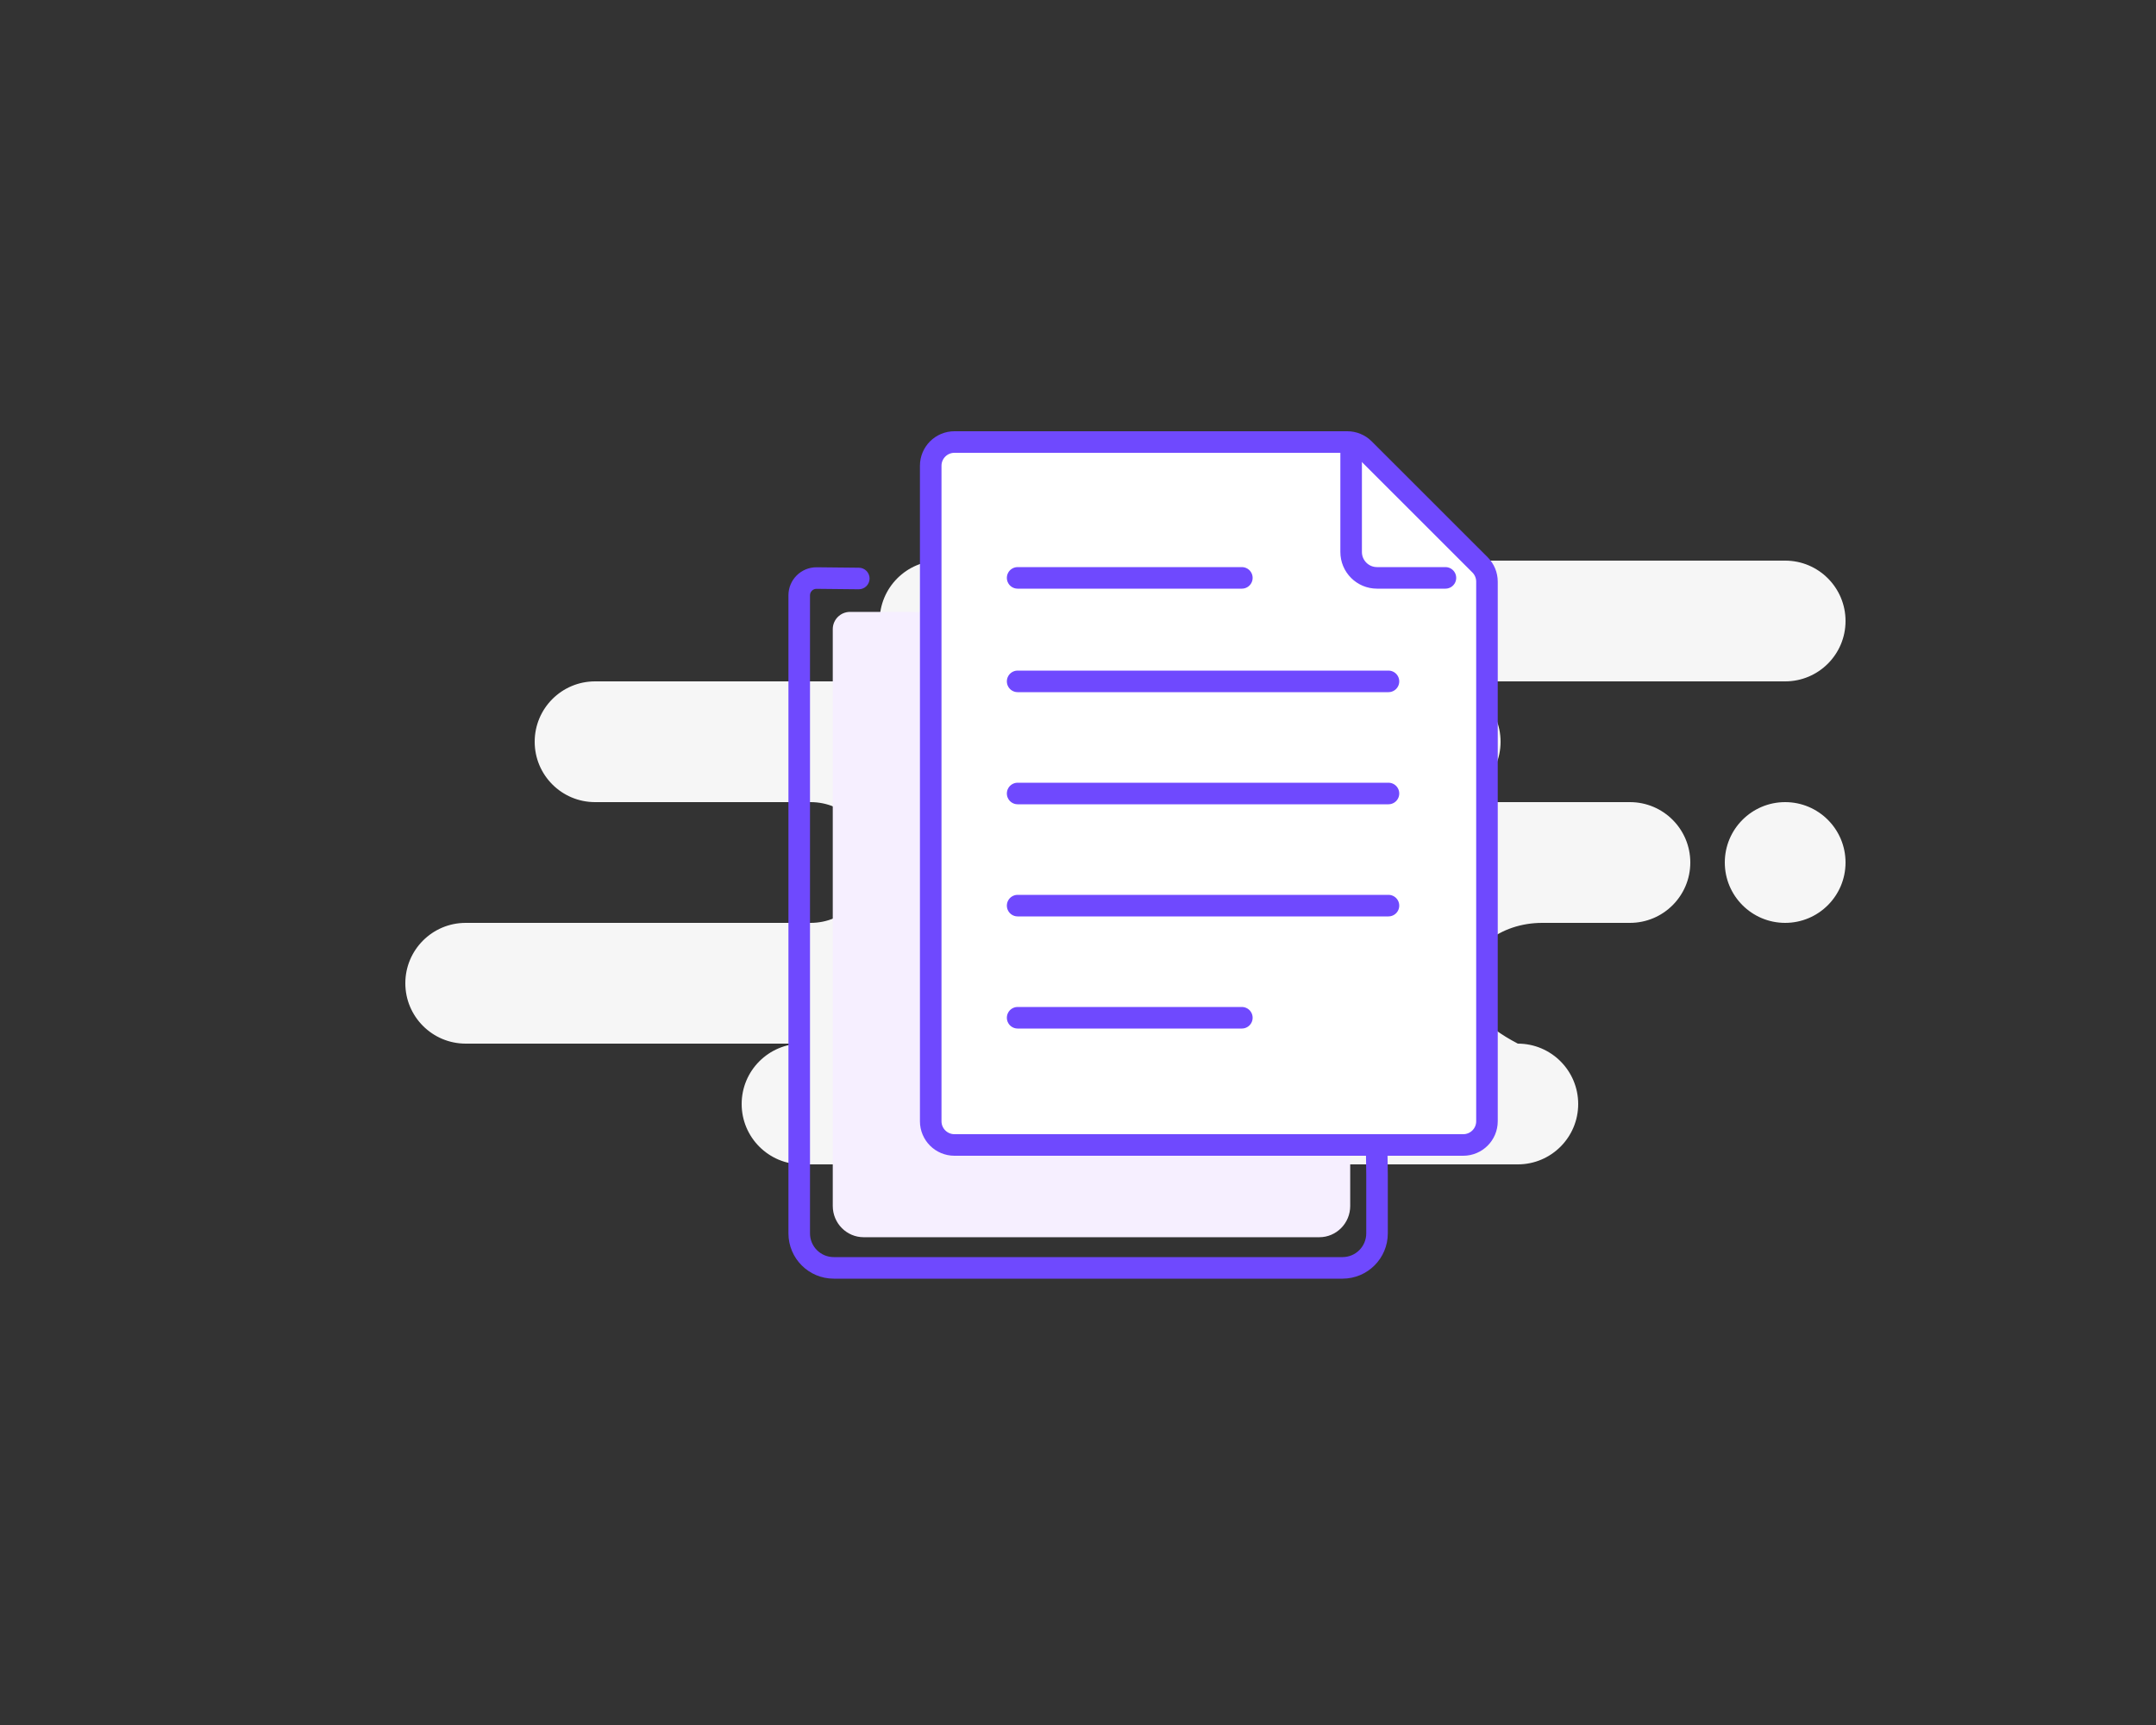 <svg width="250" height="200" viewBox="0 0 250 200" fill="none" xmlns="http://www.w3.org/2000/svg">
<rect x="0" y="0" width="250" height="200" fill="#333333" stroke="none"/>
<path fill-rule="evenodd" clip-rule="evenodd" d="M207 65C210.866 65 214 68.134 214 72C214 75.866 210.866 79 207 79H167C170.866 79 174 82.134 174 86C174 89.866 170.866 93 167 93H189C192.866 93 196 96.134 196 100C196 103.866 192.866 107 189 107H178.826C173.952 107 170 110.134 170 114C170 116.577 172 118.911 176 121C179.866 121 183 124.134 183 128C183 131.866 179.866 135 176 135H93C89.134 135 86 131.866 86 128C86 124.134 89.134 121 93 121H54C50.134 121 47 117.866 47 114C47 110.134 50.134 107 54 107H94C97.866 107 101 103.866 101 100C101 96.134 97.866 93 94 93H69C65.134 93 62 89.866 62 86C62 82.134 65.134 79 69 79H109C105.134 79 102 75.866 102 72C102 68.134 105.134 65 109 65H207ZM207 93C210.866 93 214 96.134 214 100C214 103.866 210.866 107 207 107C203.134 107 200 103.866 200 100C200 96.134 203.134 93 207 93Z" fill="#F6F6F6"/>
<path d="M159.959 67.654C159.949 66.964 159.382 66.412 158.691 66.422C158.001 66.432 157.449 66.999 157.459 67.689L159.959 67.654ZM159.674 136.142L160.924 136.142C160.924 136.136 160.924 136.131 160.923 136.125L159.674 136.142ZM159.674 143L160.924 143L159.674 143ZM155.674 147L155.674 148.25L155.674 147ZM96.674 147L96.674 148.25L96.674 147ZM92.674 143L93.924 143L92.674 143ZM92.674 69.021L91.424 69.021L92.674 69.021ZM94.674 67.021L94.674 65.771L94.674 67.021ZM94.695 67.021L94.681 68.271L94.695 67.021ZM99.57 68.322C100.26 68.329 100.826 67.775 100.833 67.085C100.84 66.395 100.286 65.829 99.596 65.822L99.57 68.322ZM157.459 67.689L158.424 136.16L160.923 136.125L159.959 67.654L157.459 67.689ZM158.424 136.142L158.424 143L160.924 143L160.924 136.142L158.424 136.142ZM158.424 143C158.424 144.519 157.192 145.75 155.674 145.75L155.674 148.25C158.573 148.25 160.924 145.899 160.924 143L158.424 143ZM155.674 145.75L96.674 145.75L96.674 148.25L155.674 148.25L155.674 145.75ZM96.674 145.75C95.155 145.75 93.924 144.519 93.924 143L91.424 143C91.424 145.899 93.774 148.25 96.674 148.25L96.674 145.75ZM93.924 143L93.924 69.021L91.424 69.021L91.424 143L93.924 143ZM93.924 69.021C93.924 68.607 94.259 68.271 94.674 68.271L94.674 65.771C92.879 65.771 91.424 67.226 91.424 69.021L93.924 69.021ZM94.674 68.271C94.676 68.271 94.679 68.271 94.681 68.271L94.708 65.771C94.696 65.771 94.685 65.771 94.674 65.771L94.674 68.271ZM94.681 68.271L99.57 68.322L99.596 65.822L94.708 65.771L94.681 68.271Z" fill="#6F49FE"/>
<path fill-rule="evenodd" clip-rule="evenodd" d="M155.701 71.554L156.564 133.606V139.82C156.564 141.822 154.961 143.445 152.982 143.445H100.147C98.168 143.445 96.564 141.822 96.564 139.82V72.945C96.564 71.841 97.46 70.945 98.564 70.945H105.101" fill="#F6EFFF"/>
<path d="M107.922 54C107.922 52.481 109.153 51.25 110.672 51.25H156.229C156.958 51.25 157.657 51.539 158.173 52.055L171.616 65.49C172.132 66.006 172.422 66.705 172.422 67.435V130C172.422 131.519 171.191 132.75 169.672 132.75H110.672C109.153 132.75 107.922 131.519 107.922 130V54Z" fill="white" stroke="#6F49FE" stroke-width="2.5"/>
<path d="M156.672 52.403V64C156.672 65.657 158.015 67 159.672 67H167.605" stroke="#6F49FE" stroke-width="2.5" stroke-linecap="round" stroke-linejoin="round"/>
<path d="M118 118H144M118 67H144H118ZM118 79H161H118ZM118 92H161H118ZM118 105H161H118Z" stroke="#6F49FE" stroke-width="2.5" stroke-linecap="round" stroke-linejoin="round"/>
</svg>
